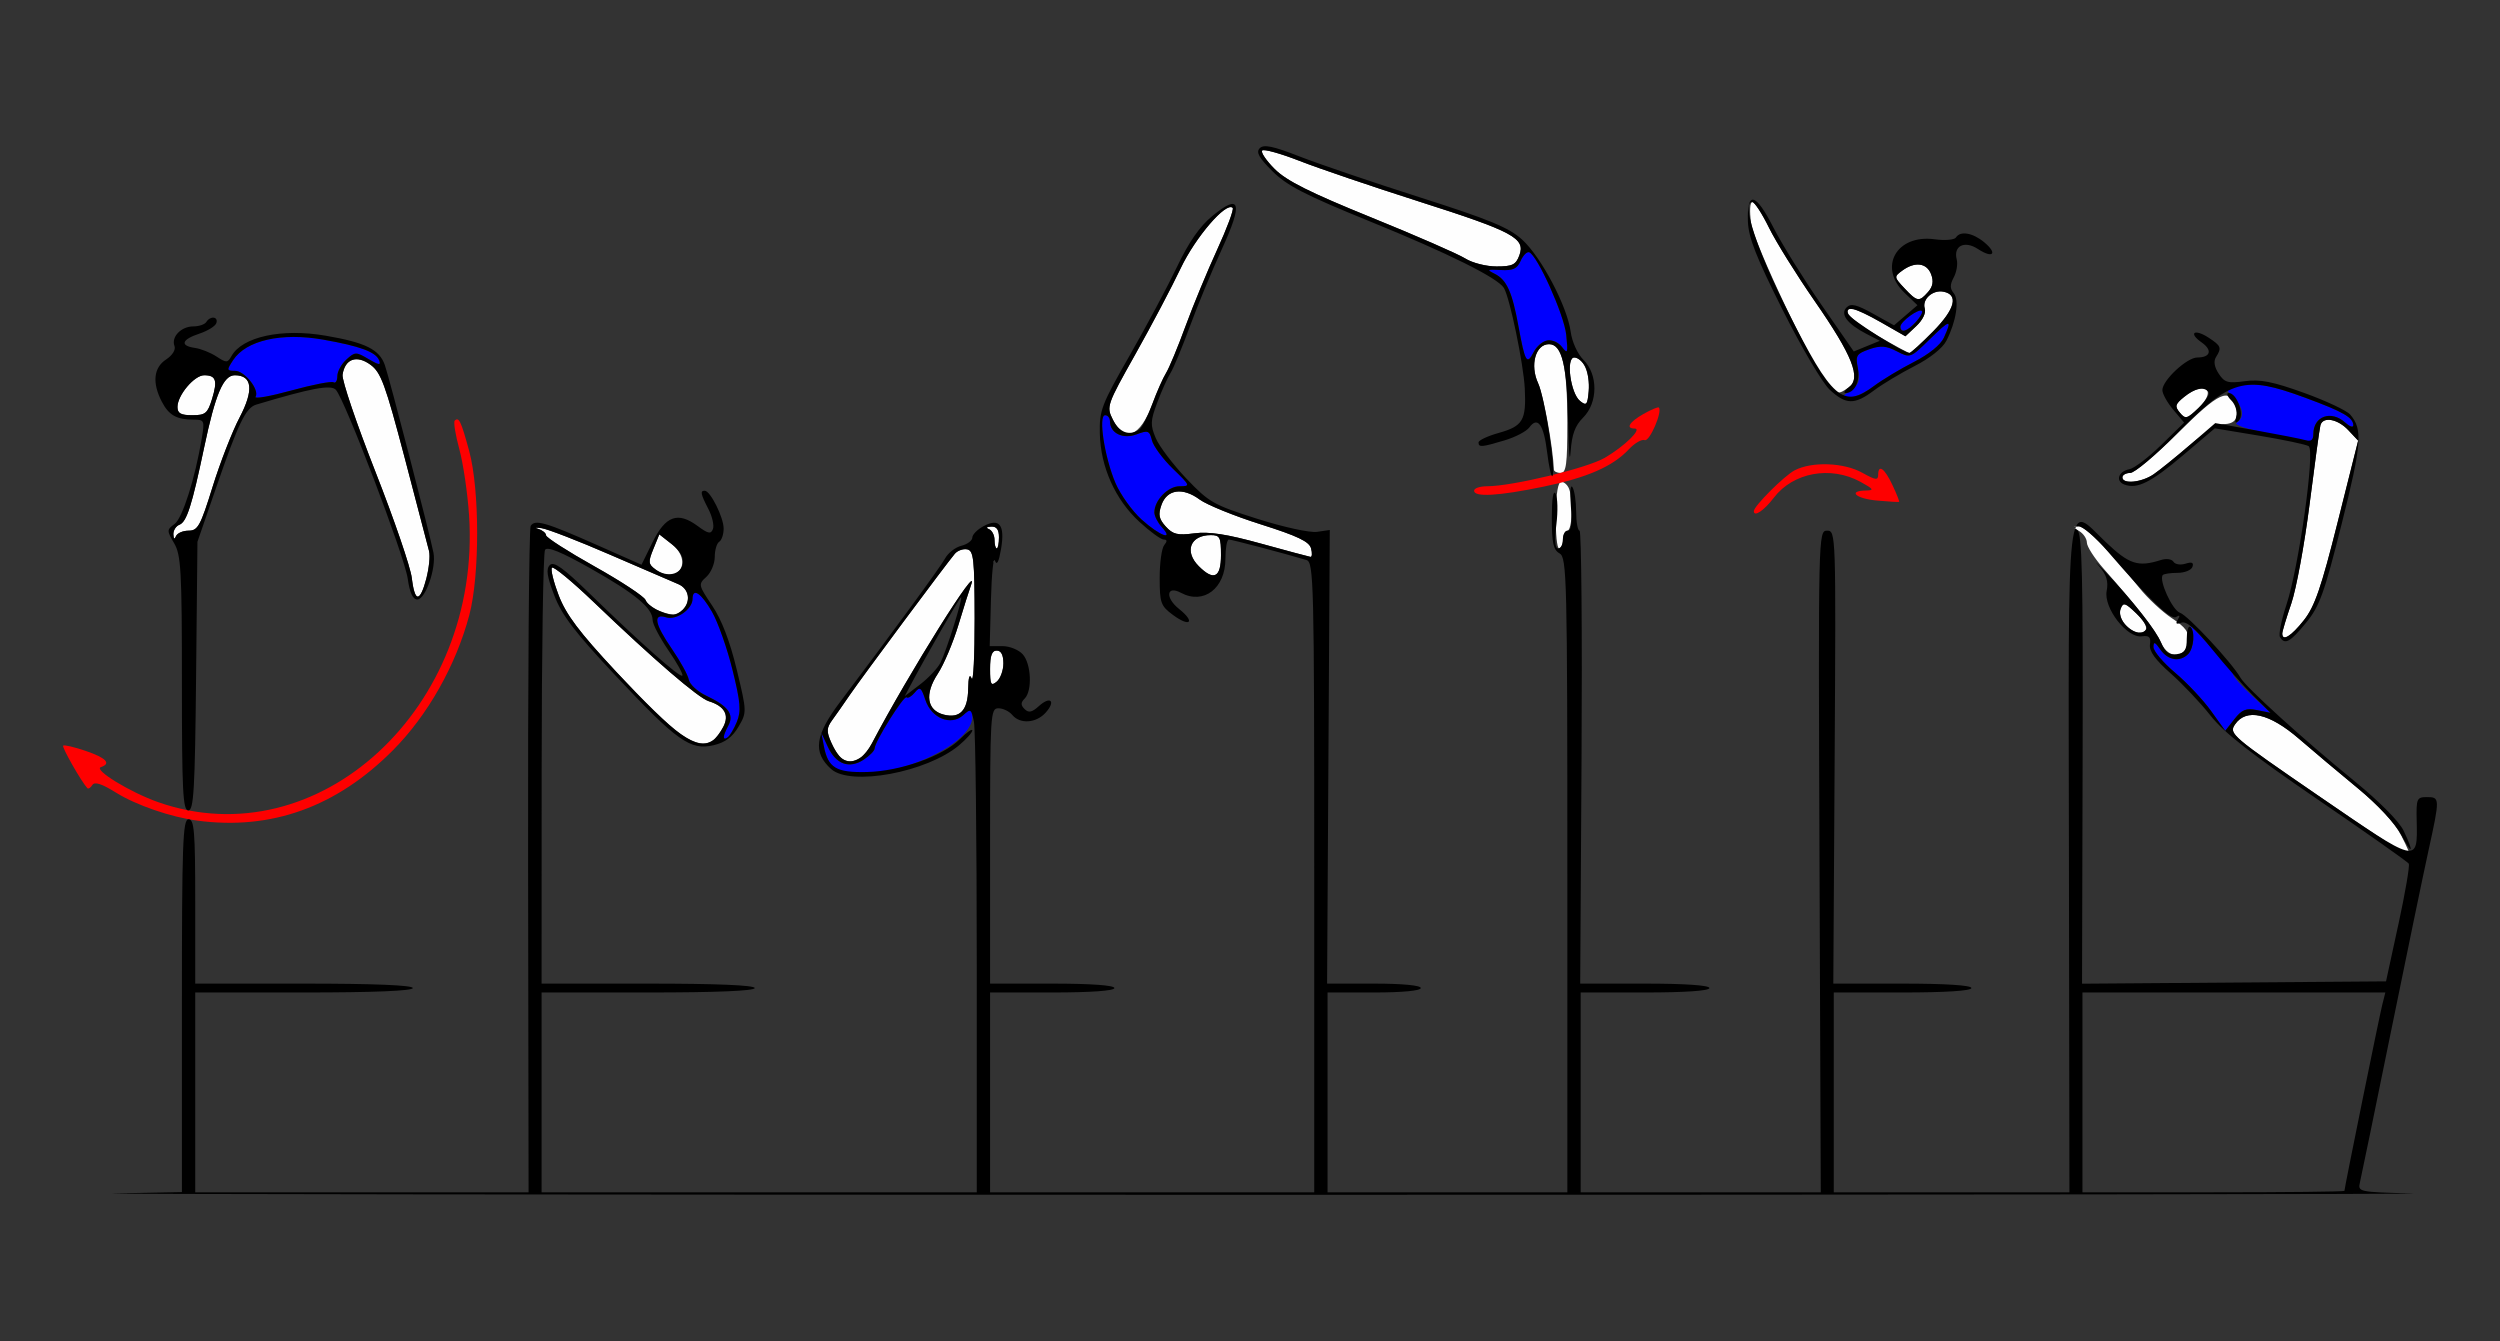 <?xml version="1.0" encoding="UTF-8" standalone="no"?>
<!-- Created with Inkscape (http://www.inkscape.org/) -->

<svg
   xmlns:dc="http://purl.org/dc/elements/1.1/"
   xmlns:cc="http://creativecommons.org/ns#"
   xmlns:rdf="http://www.w3.org/1999/02/22-rdf-syntax-ns#"
   xmlns:svg="http://www.w3.org/2000/svg"
   xmlns="http://www.w3.org/2000/svg"
   xmlns:sodipodi="http://sodipodi.sourceforge.net/DTD/sodipodi-0.dtd"
   xmlns:inkscape="http://www.inkscape.org/namespaces/inkscape"
   id="svg2"
   version="1.1"
   inkscape:version="0.91 r13725"
   width="563"
   height="302"
   sodipodi:docname="ub751102.svg">
  <rect width="100%" height="100%" fill="#333333" stroke="none"/>
  <defs
     id="defs6" />
  <sodipodi:namedview
     pagecolor="#ffffff"
     bordercolor="#666666"
     borderopacity="1"
     objecttolerance="10"
     gridtolerance="10"
     guidetolerance="10"
     inkscape:pageopacity="0"
     inkscape:pageshadow="2"
     inkscape:window-width="1344"
     inkscape:window-height="806"
     id="namedview4"
     showgrid="false"
     inkscape:zoom="0.5079929"
     inkscape:cx="19.685317"
     inkscape:cy="151"
     inkscape:window-x="0"
     inkscape:window-y="0"
     inkscape:window-maximized="0"
     inkscape:current-layer="svg2" />
  <g
     id="g2987"
     transform="translate(3.965,-17.493)">
    <path
       style="fill:#fefefe"
       d="m 518.197,196.745 c -19.668,-13.517 -20.257,-14.02 -18.846,-16.099 2.528,-3.723 7.732,-2.555 14.437,3.241 3.142,2.716 9.087,7.717 13.212,11.114 4.742,3.905 8.353,7.834 9.819,10.686 1.275,2.48 2.175,4.623 2,4.761 -0.175,0.138 -9.455,-6.028 -20.622,-13.702 z m -332.718,-8.51 c -0.561,-0.404 -1.59,-2.03 -2.287,-3.613 -1.064,-2.419 -1.02,-3.217 0.281,-5 0.851,-1.167 2.621,-3.697 3.932,-5.622 2.592,-3.804 21.841,-29.681 23.659,-31.806 0.615,-0.718 1.864,-1.162 2.776,-0.986 1.457,0.281 1.661,2.175 1.683,15.588 0.013,8.397 -0.293,14.466 -0.68,13.486 -0.456,-1.153 -0.729,-0.325 -0.774,2.346 -0.083,4.853 -1.844,6.718 -5.483,5.805 -3.834,-0.962 -4.378,-4.634 -1.366,-9.209 1.348,-2.048 3.434,-6.971 4.634,-10.941 1.2,-3.97 2.48,-8.02 2.844,-9 2.308,-6.224 -14.074,19.933 -22.308,35.618 -1.924,3.664 -4.636,4.973 -6.912,3.334 z m -36.498,-5.612 c -1.915,-1.308 -8.319,-7.565 -14.23,-13.905 -8.281,-8.882 -11.241,-12.817 -12.896,-17.143 -1.182,-3.088 -1.863,-5.9 -1.514,-6.249 0.349,-0.349 4.582,3.148 9.408,7.77 13.545,12.976 23.536,21.579 25.911,22.314 3.543,1.096 4.672,3.097 3.26,5.777 -2.386,4.528 -4.881,4.889 -9.938,1.437 z M 219,168.122 C 219,165.125 219.409,164 220.5,164 c 0.986,0 1.5,0.986 1.5,2.878 0,1.583 -0.675,3.438 -1.5,4.122 -1.292,1.072 -1.5,0.673 -1.5,-2.878 z m 263.732,-5.86 c -1.178,-2.755 -4.805,-7.427 -12.982,-16.723 -2.062,-2.345 -3.75,-4.978 -3.75,-5.852 0,-0.874 -0.787,-2.047 -1.75,-2.608 -1.518,-0.884 -1.536,-1.023 -0.137,-1.05 1.572,-0.03 6.966,5.423 13.737,13.886 1.843,2.303 5.128,5.364 7.3,6.802 3.147,2.083 3.889,3.139 3.65,5.198 -0.454,3.901 -4.451,4.129 -6.068,0.346 z M 510,160.157 c 0,-0.464 0.914,-3.499 2.031,-6.745 1.117,-3.246 2.973,-13.329 4.125,-22.407 1.152,-9.078 2.249,-17.067 2.438,-17.755 0.557,-2.024 3.885,-1.435 6.277,1.112 l 2.219,2.362 -4.599,18.312 c -3.723,14.826 -5.175,19.04 -7.629,22.138 C 511.992,160.798 510,162.02 510,160.157 Z m -35.369,-2.012 c -0.981,-1.084 -1.407,-2.565 -1.024,-3.562 0.576,-1.502 0.995,-1.381 3.489,1.008 2.801,2.684 2.997,4.409 0.501,4.409 -0.707,0 -2.042,-0.835 -2.965,-1.855 z m -330.403,-3.184 c -1.25,-0.502 -2.521,-1.561 -2.825,-2.354 -0.304,-0.793 -5.469,-4.195 -11.478,-7.559 C 123.916,141.682 119,138.528 119,138.038 c 0,-0.49 -0.787,-1.133 -1.75,-1.429 -0.963,-0.296 -0.625,-0.374 0.75,-0.175 1.375,0.199 8.35,2.905 15.5,6.011 7.15,3.107 14.012,6.068 15.25,6.58 2.444,1.012 2.963,3.862 1.05,5.774 -1.391,1.391 -2.435,1.421 -5.572,0.161 z m -55.456,-7.294 c -0.269,-2.383 -3.961,-13.167 -8.204,-23.963 -4.244,-10.797 -7.57,-20.613 -7.392,-21.815 0.533,-3.592 3.164,-4.537 6.289,-2.26 2.358,1.718 3.338,4.384 7.691,20.92 2.744,10.423 5.219,19.888 5.501,21.032 C 93.259,144.029 91.297,152 90.092,152 c -0.457,0 -1.051,-1.95 -1.32,-4.333 z m 54.886,-1.928 c -1.639,-1.198 -1.689,-1.676 -0.487,-4.623 l 1.341,-3.287 2.798,2.201 c 4.938,3.885 1.405,9.408 -3.653,5.709 z M 266,145 c -3.331,-3.331 -1.916,-7 2.7,-7 2.059,0 2.3,0.471 2.3,4.5 0,5.087 -1.609,5.891 -5,2.5 z m -46.921,-1.417 c -0.043,-1.054 0.193,-1.645 0.525,-1.312 0.332,0.332 0.368,1.195 0.079,1.917 -0.319,0.798 -0.556,0.561 -0.604,-0.604 z M 280,139.909 c -7.716,-2.131 -11.695,-2.743 -15.008,-2.308 -3.778,0.496 -4.819,0.248 -6.432,-1.535 -1.538,-1.7 -1.733,-2.673 -0.972,-4.847 1.24,-3.541 4.795,-4.053 8.601,-1.238 1.604,1.186 7.79,3.7 13.747,5.586 8.345,2.642 10.95,3.889 11.353,5.431 0.288,1.101 0.228,1.959 -0.133,1.906 -0.361,-0.053 -5.381,-1.401 -11.156,-2.995 z m -60,-0.826 c 0,-1.054 -0.562,-2.144 -1.25,-2.421 -0.747,-0.301 -0.545,-0.536 0.5,-0.583 1.221,-0.055 1.75,0.677 1.75,2.421 0,1.375 -0.225,2.5 -0.5,2.5 -0.275,0 -0.5,-0.863 -0.5,-1.917 z m 126.397,-5.582 c 0.067,-4.898 0.499,-7.499 1.246,-7.5 0.629,-4.8e-4 1.416,0.711 1.75,1.581 C 350.374,130.139 350.088,137 349,137 c -0.55,0 -1,0.9 -1,2 0,1.1 -0.384,2 -0.853,2 -0.469,0 -0.806,-3.375 -0.75,-7.499 z m -311.319,4.356 c -0.043,-0.904 0.568,-1.891 1.359,-2.195 1.639,-0.629 2.812,-4.292 5.563,-17.369 C 44.539,106.225 46.331,102 48.914,102 c 3.955,0 4.33,3.334 1.071,9.529 -1.648,3.133 -4.379,10.146 -6.068,15.583 C 41.175,135.936 40.593,137 38.506,137 c -1.286,0 -2.566,0.562 -2.843,1.25 -0.319,0.789 -0.533,0.645 -0.583,-0.393 z M 474,125 c 0,-0.55 0.779,-1 1.731,-1 0.952,0 5.817,-4.069 10.81,-9.041 9.256,-9.217 11.589,-10.273 12.985,-5.875 0.802,2.526 -0.178,3.917 -2.758,3.917 -1.162,0 -4.623,2.163 -7.691,4.806 -3.068,2.643 -6.69,5.568 -8.05,6.5 C 478.319,126.161 474,126.588 474,125 Z m -128.031,-1.75 c -0.212,-5.14 -2.284,-16.529 -3.509,-19.287 C 340.55,99.665 341.809,95 344.877,95 347.841,95 349,99.962 349,112.649 349,122.072 348.745,124 347.5,124 c -0.825,0 -1.514,-0.338 -1.531,-0.75 z m -99.325,-11.262 c -1.473,-2.953 -1.374,-3.241 5.086,-14.75 3.624,-6.456 8.204,-15.145 10.179,-19.308 3.326,-7.012 10.271,-15.083 11.727,-13.627 0.313,0.313 -1.252,4.535 -3.479,9.383 C 267.931,78.534 264.709,86.325 262.996,91 c -1.713,4.675 -3.676,9.4 -4.364,10.5 -0.688,1.1 -2.082,4.25 -3.099,7 -2.739,7.406 -6.248,8.783 -8.889,3.488 z m 240.293,-1.564 c -1.191,-1.435 -1.065,-1.903 0.956,-3.539 4.703,-3.808 7.526,-1.619 3.226,2.5 -2.574,2.466 -2.925,2.553 -4.182,1.038 z M 36,109.135 C 36,106.497 39.79,102 42.014,102 c 2.667,0 3.055,1.167 1.776,5.335 C 42.788,110.597 42.298,111 39.332,111 36.747,111 36,110.582 36,109.135 Z m 315.867,-1.333 C 349.71,106.082 348.632,98 350.56,98 c 2.045,0 3.596,3.626 3.248,7.594 -0.272,3.097 -0.5,3.356 -1.941,2.208 z M 407.757,104.25 C 404.404,100.471 391.003,72.3 390.373,67.706 390.005,65.017 390.126,63 390.656,63 c 0.51,0 2.197,2.587 3.748,5.75 1.551,3.162 6.187,10.608 10.302,16.546 8.522,12.298 10.522,17.333 7.703,19.395 -2.325,1.7 -2.791,1.656 -4.651,-0.441 z M 419.081,93.223 C 412.989,89.676 410.393,87 413.045,87 c 0.666,0 3.659,1.4 6.65,3.112 l 5.438,3.112 2.443,-2.295 c 1.454,-1.366 2.227,-2.973 1.911,-3.97 -0.653,-2.058 1.781,-4.246 4.204,-3.779 3.474,0.669 2.634,3.922 -2.307,8.939 -2.645,2.685 -5.05,4.873 -5.346,4.862 -0.296,-0.011 -3.426,-1.702 -6.957,-3.757 z m 5.843,-10.804 c -2.375,-2.528 -2.385,-2.609 -0.483,-4 2.84,-2.077 5.503,-1.736 6.48,0.831 0.604,1.587 0.402,2.766 -0.687,4 -2.022,2.291 -2.439,2.226 -5.31,-0.831 z m -98.931,-6.724 c -1.57,-0.992 -11.079,-5.144 -21.132,-9.225 -13.865,-5.629 -19.121,-8.264 -21.769,-10.912 -1.92,-1.92 -3.185,-3.798 -2.81,-4.173 0.375,-0.375 4.178,0.686 8.45,2.357 4.272,1.671 16.378,5.786 26.902,9.144 21.239,6.777 23.99,8.255 22.558,12.12 -0.784,2.117 -1.56,2.494 -5.135,2.494 -2.337,0 -5.481,-0.803 -7.065,-1.804 z"
       id="path2997"
       inkscape:connector-curvature="0" />
    <path
       style="fill:#0000fe"
       d="m 186.323,191.332 c -2.782,-0.578 -4.015,-2.094 -4.748,-5.838 l -0.586,-2.994 1.477,3.174 c 1.84,3.954 4.826,5.02 8.083,2.886 1.348,-0.883 2.451,-2.023 2.451,-2.533 0,-1.483 6.626,-12.068 7.197,-11.497 0.285,0.285 1.112,-0.198 1.838,-1.073 1.166,-1.405 1.446,-1.212 2.393,1.651 1.401,4.237 5.77,5.928 8.63,3.34 1.868,-1.69 1.942,-1.672 1.942,0.474 0,6.541 -18.465,14.531 -28.677,12.41 z M 159,183.493 c 0,-0.344 0.481,-1.524 1.069,-2.623 1.34,-2.503 -0.057,-4.378 -4.996,-6.704 -1.95,-0.918 -3.714,-2.538 -3.918,-3.6 -0.204,-1.061 -1.898,-4.149 -3.763,-6.861 -3.954,-5.748 -4.397,-8.16 -1.32,-7.184 2.263,0.718 5.928,-1.865 5.928,-4.178 0,-2.595 1.939,-1.305 4.364,2.905 1.347,2.337 3.429,8.226 4.628,13.085 1.827,7.406 1.983,9.31 0.964,11.771 C 160.827,182.832 159,184.925 159,183.493 Z m 334.938,-5.93 c -1.775,-2.472 -5.413,-6.337 -8.083,-8.589 C 483.185,166.723 481,164.133 481,163.218 c 0,-1.311 0.329,-1.193 1.557,0.56 1.713,2.445 4.383,2.883 6.243,1.023 1.344,-1.344 1.594,-4.884 0.45,-6.382 -0.412,-0.54 1.595,1.508 4.461,4.55 2.866,3.042 5.229,5.938 5.25,6.435 0.021,0.497 1.919,2.639 4.217,4.761 l 4.178,3.857 -3.03,-0.606 c -2.479,-0.496 -3.406,-0.129 -5.095,2.019 l -2.065,2.625 -3.228,-4.495 z M 253.122,134.492 c -2.136,-1.93 -4.79,-5.642 -5.897,-8.25 C 244.759,120.433 243.323,111 244.906,111 c 0.602,0 1.094,0.62 1.094,1.378 0,2.669 2.916,4.092 6.001,2.928 2.579,-0.973 2.896,-0.85 3.445,1.337 0.333,1.325 2.447,4.198 4.7,6.383 3.985,3.867 4.026,3.974 1.531,3.974 -2.621,0 -5.677,3.173 -5.677,5.894 0,0.797 0.745,2.272 1.655,3.277 2.941,3.25 -0.479,1.982 -4.533,-1.68 z M 507,115.111 c -5.079,-0.985 -7.997,-1.966 -7.25,-2.439 1.803,-1.14 1.538,-3.384 -0.658,-5.58 -1.877,-1.877 -1.873,-1.917 0.25,-2.486 4.152,-1.114 7.586,-0.582 15.8,2.447 8.584,3.165 10.857,4.468 10.857,6.225 0,0.568 -0.823,0.288 -1.829,-0.622 C 521.014,109.798 517,111.222 517,115.2 c 0,0.99 -0.338,1.746 -0.75,1.68 -0.412,-0.066 -4.575,-0.862 -9.25,-1.769 z M 53.586,106.862 C 54.538,105.32 51.125,101 48.954,101 c -1.881,0 -1.906,-0.143 -0.428,-2.399 2.929,-4.47 10.887,-6.281 20.307,-4.622 8.295,1.461 11.862,2.783 12.583,4.662 0.446,1.162 -0.038,1.105 -2.388,-0.283 -2.817,-1.664 -3.037,-1.659 -4.987,0.106 C 72.918,99.479 72,101.167 72,102.214 c 0,1.047 -0.387,1.665 -0.859,1.373 -0.472,-0.292 -4.748,0.539 -9.501,1.847 -4.753,1.308 -8.378,1.95 -8.055,1.428 z m 359.223,-1.44 c 1.84,-1.289 2.14,-2.182 1.635,-4.872 -0.567,-3.021 -0.355,-3.385 2.559,-4.401 2.542,-0.886 3.783,-0.794 6.209,0.46 3.012,1.558 3.06,1.54 7.41,-2.729 4.627,-4.541 5.116,-4.593 3.178,-0.341 -0.729,1.599 -3.38,3.746 -6.75,5.467 -3.053,1.558 -7.1,3.994 -8.994,5.413 -1.894,1.419 -4.357,2.58 -5.473,2.58 -1.943,0 -1.933,-0.067 0.225,-1.578 z m -73.108,-7.097 c -0.29,-0.469 -1.042,-3.696 -1.673,-7.171 -1.432,-7.895 -2.675,-10.663 -5.392,-12.004 -1.881,-0.928 -1.719,-1.03 1.353,-0.852 2.766,0.16 3.696,-0.265 4.489,-2.052 0.55,-1.24 1.412,-2.116 1.915,-1.949 1.832,0.611 7.896,14.099 8.358,18.591 0.427,4.152 0.331,4.426 -0.955,2.753 -1.824,-2.374 -4.913,-1.792 -6.408,1.206 -0.639,1.281 -1.399,1.946 -1.688,1.477 z M 424,91.057 c 0,-1.145 4.188,-4.202 4.85,-3.54 C 429.448,88.114 425.976,92 424.845,92 424.38,92 424,91.576 424,91.057 Z"
       id="path2993"
       inkscape:connector-curvature="0" />
    <path
       style="fill:#fe0000"
       d="m 40.5,202.302 c -5.988,-0.794 -13.78,-3.473 -18.317,-6.297 -3.249,-2.022 -4.853,-2.539 -5.356,-1.725 -0.395,0.639 -0.907,0.95 -1.138,0.691 -1.436,-1.611 -5.763,-9.23 -5.431,-9.563 0.221,-0.221 2.504,0.313 5.072,1.188 4.629,1.577 5.824,2.852 3.423,3.652 -1.733,0.578 6.613,5.68 12.911,7.894 36.078,12.68 72.878,-21.284 70.004,-64.607 -0.33,-4.969 -1.317,-11.671 -2.193,-14.893 -0.877,-3.222 -1.342,-6.109 -1.035,-6.417 0.931,-0.931 1.425,0.105 3.254,6.828 2.383,8.757 2.4,28.008 0.032,36.946 -2.992,11.294 -9.36,22.569 -17.202,30.455 C 71.831,199.222 57.141,204.51 40.5,202.302 Z M 391,132.596 c 0,-1.123 6.85,-7.965 9.2,-9.19 3.898,-2.031 11.112,-1.759 15.269,0.576 2.895,1.626 3.53,1.716 3.53,0.5 0,-2.56 1.433,-1.561 3.22,2.246 0.946,2.015 1.621,3.721 1.5,3.791 -0.121,0.07 -2.358,-0.064 -4.97,-0.297 -4.769,-0.426 -6.712,-2.187 -2.5,-2.265 1.921,-0.036 1.738,-0.322 -1.25,-1.958 -6.699,-3.668 -15.148,-2.117 -19.491,3.577 C 393.29,132.486 391,134.02 391,132.596 Z M 328,128 c 0,-0.55 1.3,-1 2.89,-1 5.686,0 22.565,-4.077 26.552,-6.413 4.487,-2.63 8.521,-6.587 6.713,-6.587 -2.087,0 -1.198,-1.469 1.987,-3.281 1.721,-0.98 3.279,-1.632 3.461,-1.449 0.881,0.881 -2.094,7.756 -3.176,7.341 -0.668,-0.256 -2.274,0.67 -3.571,2.059 -3.614,3.872 -9.357,6.383 -19.296,8.434 C 333.459,129.189 328,129.503 328,128 Z"
       id="path2991"
       inkscape:connector-curvature="0" />
    <path
       style="fill:#000000"
       d="M 21.75,286.252 37,285.948 37,243.974 C 37,207.33 37.19,202 38.5,202 c 1.279,0 1.5,2.722 1.5,18.5 l 0,18.5 24.5,0 c 15.667,0 24.5,0.361 24.5,1 0,0.639 -8.833,1 -24.5,1 l -24.5,0 0,22.5 0,22.5 37.535,0 37.535,0 -0.109,-74.477 c -0.06,-40.962 0.202,-74.979 0.582,-75.594 0.947,-1.533 3.356,-0.839 14.956,4.307 l 10,4.436 2.5,-5.086 c 2.922,-5.945 5.686,-6.933 10.152,-3.632 2.367,1.75 2.978,1.871 3.436,0.678 0.306,-0.798 -0.151,-2.819 -1.016,-4.492 -1.763,-3.409 -1.909,-4.143 -0.822,-4.134 1.258,0.011 4.25,6.006 4.25,8.516 0,1.298 -0.45,2.638 -1,2.978 -0.55,0.34 -1,1.872 -1,3.404 0,1.532 -0.852,3.557 -1.893,4.499 -1.847,1.671 -1.814,1.83 1.313,6.478 2.126,3.159 3.987,8.004 5.522,14.379 2.3,9.548 2.303,9.637 0.397,12.899 -1.362,2.333 -2.988,3.538 -5.608,4.158 -5.212,1.233 -8.222,-0.906 -22.105,-15.703 -9.149,-9.752 -12.056,-13.559 -13.768,-18.032 -1.656,-4.327 -1.893,-5.947 -1.001,-6.839 0.892,-0.892 3.002,0.614 8.906,6.358 11.416,11.107 20.402,19.068 20.928,18.541 0.255,-0.255 -1.146,-2.804 -3.114,-5.665 C 144.61,161.116 143,158.029 143,157.117 c 0,-2.691 -3.901,-5.93 -13.988,-11.616 -6.625,-3.734 -9.714,-4.994 -10.235,-4.174 -0.411,0.645 -0.753,22.886 -0.762,49.423 L 118,239 l 24,0 c 15.333,0 24,0.361 24,1 0,0.639 -8.667,1 -24,1 l -24,0 0,22.5 0,22.5 49,0 49,0 0,-51.375 c 0,-28.256 -0.284,-52.797 -0.632,-54.535 -0.596,-2.978 -0.737,-3.066 -2.442,-1.522 -2.73,2.47 -7.129,0.68 -8.498,-3.459 -0.947,-2.863 -1.227,-3.056 -2.393,-1.651 -0.726,0.875 -1.553,1.358 -1.838,1.073 C 199.626,173.959 193,184.544 193,186.027 c 0,0.51 -1.103,1.65 -2.451,2.533 -3.257,2.134 -6.242,1.068 -8.083,-2.886 l -1.477,-3.174 0.571,3 c 0.935,4.912 2.773,6.018 9.726,5.851 7.517,-0.18 17.096,-3.58 20.952,-7.435 1.519,-1.519 2.762,-2.387 2.762,-1.928 0,0.459 -1.343,1.964 -2.984,3.345 -7.245,6.096 -24.461,9.288 -28.82,5.343 -4.165,-3.769 -3.645,-7.59 2.061,-15.147 11.636,-15.41 22.63,-30.438 23.606,-32.267 0.657,-1.231 2.307,-2.517 3.666,-2.858 1.359,-0.341 2.471,-1.17 2.471,-1.843 0,-0.672 1.134,-1.83 2.52,-2.571 3.61,-1.932 4.875,-0.275 3.945,5.165 -0.501,2.927 -0.947,3.775 -1.366,2.599 -0.343,-0.961 -0.749,2.977 -0.903,8.75 L 218.916,163 l 2.887,0 c 1.588,0 3.632,0.823 4.542,1.829 1.923,2.125 2.202,8.225 0.455,9.971 -0.92,0.92 -0.925,1.475 -0.024,2.376 0.902,0.902 1.65,0.748 3.206,-0.661 2.628,-2.378 3.897,-1.146 1.523,1.478 -2.146,2.371 -5.756,2.614 -7.506,0.506 -0.685,-0.825 -2.09,-1.5 -3.122,-1.5 C 219.081,177 219,178.341 219,208 l 0,31 14,0 c 8.667,0 14,0.381 14,1 0,0.619 -5.333,1 -14,1 l -14,0 0,22.5 0,22.5 36.5,0 36.5,0 0,-70.933 c 0,-66.688 -0.105,-70.964 -1.75,-71.457 C 285.336,142.137 273.442,139 272.77,139 272.347,139 272,140.947 272,143.326 c 0,6.655 -4.893,10.407 -10.005,7.672 -3.276,-1.753 -3.625,1.088 -0.445,3.624 3.752,2.992 2.507,4.22 -1.371,1.353 -2.74,-2.026 -2.979,-2.693 -2.984,-8.338 -0.003,-3.375 0.457,-6.698 1.022,-7.386 0.716,-0.871 0.681,-1.25 -0.117,-1.25 -0.63,0 -3.109,-1.81 -5.509,-4.023 -5.422,-4.998 -8.711,-12.352 -8.878,-19.851 -0.116,-5.225 0.365,-6.483 6.742,-17.626 3.777,-6.6 8.584,-15.6 10.681,-20 2.629,-5.515 5.088,-9.048 7.917,-11.372 6.344,-5.213 6.961,-3.017 2.115,7.535 C 268.936,78.523 265.709,86.325 263.996,91 c -1.713,4.675 -3.676,9.4 -4.364,10.5 -0.688,1.1 -2.033,4.099 -2.991,6.663 -1.541,4.129 -1.579,5.046 -0.328,8 0.777,1.835 3.87,5.921 6.873,9.08 5.122,5.388 6.116,5.952 16.018,9.094 5.891,1.869 11.826,3.164 13.427,2.929 L 295.5,136.845 295.199,187.923 294.898,239 l 10.551,0 c 6.367,0 10.551,0.397 10.551,1 0,0.603 -4.167,1 -10.5,1 l -10.5,0 0,22.5 0,22.5 27,0 27,0 0,-71.45 c 0,-67.007 -0.109,-71.511 -1.75,-72.431 -1.406,-0.788 -1.75,-2.354 -1.75,-7.973 0,-4.38 0.319,-6.424 0.853,-5.473 0.469,0.835 0.549,3.951 0.178,6.923 -0.45,3.598 -0.317,5.404 0.397,5.404 0.59,0 1.072,-0.9 1.072,-2 0,-1.1 0.506,-2 1.124,-2 0.752,0 0.972,-1.835 0.664,-5.543 -0.256,-3.082 -0.095,-4.969 0.361,-4.25 0.451,0.711 0.827,3.206 0.836,5.543 0.008,2.337 0.353,4.25 0.765,4.25 0.412,-2.5e-4 0.615,22.95 0.449,51 L 351.898,239 l 14.551,0 c 9.034,0 14.551,0.379 14.551,1 0,0.621 -5.5,1 -14.5,1 l -14.5,0 0,22.5 0,22.5 27.036,0 27.036,0 -0.286,-74.5 c -0.284,-73.929 -0.271,-74.5 1.714,-74.5 1.978,-1.8e-4 1.997,0.566 1.699,51 L 408.898,239 l 15.551,0 c 9.701,0 15.551,0.376 15.551,1 0,0.624 -5.833,1 -15.5,1 l -15.5,0 0,22.5 0,22.5 26.535,0 26.535,0 -0.11,-74.75 c -0.126,-85.574 -0.737,-80.278 8.271,-71.702 5.308,5.053 7.29,5.701 12.434,4.061 1.227,-0.391 2.456,-0.222 2.834,0.391 0.368,0.595 1.584,0.791 2.702,0.436 1.453,-0.461 1.903,-0.259 1.574,0.709 -0.253,0.745 -1.769,1.355 -3.368,1.355 -1.599,0 -3.093,0.225 -3.318,0.5 -0.937,1.142 2.177,7.95 3.885,8.492 1.755,0.557 11.653,11.185 13.609,14.614 1.253,2.196 13.994,13.759 25.537,23.175 5.711,4.659 10.208,9.186 11.209,11.284 2.425,5.086 1.963,5.658 -0.625,0.774 -1.264,-2.386 -5.404,-6.796 -9.705,-10.338 -4.125,-3.398 -10.07,-8.399 -13.212,-11.115 -6.704,-5.795 -11.909,-6.963 -14.437,-3.241 -1.412,2.079 -0.823,2.581 18.846,16.083 22.487,15.437 22.298,15.389 22.075,5.521 -0.111,-4.922 0.033,-5.25 2.305,-5.25 2.939,0 2.945,0.21 0.352,12.047 -1.139,5.199 -4.957,23.628 -8.485,40.953 -3.528,17.325 -6.651,32.499 -6.94,33.719 -0.519,2.188 -0.353,2.224 11.735,2.534 6.744,0.173 -110.364,0.312 -260.239,0.309 -149.875,-0.003 -265.637,-0.143 -257.25,-0.31 z M 524,285.679 c 0,-0.639 7.85,-39.252 8.524,-41.929 l 0.693,-2.75 -34.108,0 -34.108,0 0,22.5 0,22.5 29.5,0 c 16.225,0 29.5,-0.144 29.5,-0.321 z m 12.165,-60.06 c 1.536,-7.084 2.582,-13.22 2.325,-13.635 -0.257,-0.415 -9.493,-6.921 -20.526,-14.459 -14.782,-10.099 -21.124,-15.062 -24.108,-18.865 -2.227,-2.838 -6.275,-7.125 -8.996,-9.526 -3.489,-3.079 -4.861,-4.994 -4.654,-6.5 0.23,-1.676 -0.167,-2.071 -1.847,-1.84 -3.324,0.457 -8.635,-6.417 -7.901,-10.227 0.417,-2.164 -0.028,-3.618 -1.697,-5.548 -1.244,-1.438 -0.687,-0.954 1.238,1.076 6.253,6.594 11.473,13.222 12.732,16.167 0.925,2.163 1.798,2.801 3.5,2.56 1.812,-0.257 2.267,-0.957 2.264,-3.479 -0.002,-1.736 0.335,-2.947 0.75,-2.691 1.18,0.729 0.884,4.818 -0.446,6.148 -1.86,1.86 -4.531,1.423 -6.243,-1.023 -1.227,-1.752 -1.557,-1.871 -1.557,-0.56 0,0.915 2.185,3.505 4.855,5.757 2.67,2.252 6.308,6.117 8.083,8.589 l 3.228,4.495 2.065,-2.625 c 1.689,-2.147 2.616,-2.514 5.095,-2.019 l 3.03,0.606 -3.928,-3.882 c -2.16,-2.135 -6.319,-6.84 -9.242,-10.455 -3.776,-4.671 -5.777,-6.395 -6.914,-5.959 -1.149,0.441 -1.37,0.241 -0.782,-0.71 0.557,-0.902 0.433,-1.086 -0.388,-0.579 -1.226,0.758 -5.859,-3.687 -15.446,-14.815 -2.664,-3.092 -5.589,-5.615 -6.5,-5.607 -1.293,0.012 -1.363,0.202 -0.319,0.863 1.091,0.692 1.314,10.188 1.208,51.498 l -0.129,50.65 34.228,-0.263 34.228,-0.263 2.792,-12.881 z M 189.816,188.135 c 0.724,-0.459 1.883,-1.914 2.576,-3.235 8.234,-15.685 24.616,-41.842 22.308,-35.618 -0.364,0.98 -1.643,5.03 -2.844,9 -1.2,3.97 -3.286,8.893 -4.634,10.941 -3.012,4.575 -2.468,8.247 1.366,9.209 3.639,0.913 5.401,-0.951 5.483,-5.805 0.045,-2.671 0.319,-3.499 0.774,-2.346 0.387,0.98 0.693,-5.089 0.68,-13.486 -0.021,-13.412 -0.226,-15.306 -1.683,-15.588 -0.912,-0.176 -2.161,0.267 -2.776,0.986 -1.818,2.124 -21.067,28.001 -23.659,31.806 -1.312,1.925 -3.081,4.455 -3.932,5.622 -1.301,1.783 -1.345,2.581 -0.281,5 1.869,4.246 3.828,5.286 6.623,3.513 z m -33.215,-3.9 c 0.605,-0.404 1.649,-1.776 2.319,-3.049 1.412,-2.68 0.283,-4.681 -3.26,-5.777 -2.375,-0.735 -12.365,-9.338 -25.911,-22.314 -4.825,-4.622 -9.059,-8.119 -9.408,-7.77 -0.349,0.349 0.333,3.161 1.514,6.249 1.655,4.326 4.616,8.261 12.896,17.143 13.624,14.613 18.266,17.909 21.848,15.517 z m 5.356,-4.128 c 1.019,-2.461 0.864,-4.366 -0.964,-11.771 -1.199,-4.859 -3.282,-10.748 -4.628,-13.085 -2.425,-4.21 -4.364,-5.5 -4.364,-2.905 0,2.313 -3.665,4.896 -5.928,4.178 -3.077,-0.977 -2.634,1.436 1.32,7.184 1.865,2.712 3.559,5.799 3.763,6.861 0.204,1.061 1.968,2.681 3.918,3.6 4.939,2.326 6.336,4.2 4.996,6.704 -1.295,2.42 -1.37,3.433 -0.2,2.71 0.478,-0.296 1.417,-1.859 2.086,-3.474 z m 45.855,-13.339 C 209.127,164.212 212.97,152 212.459,152 c -0.294,0 -8.1,13.597 -11.414,19.881 l -1.256,2.381 3.427,-2.614 c 1.885,-1.438 3.953,-3.634 4.595,-4.881 z M 222,166.878 C 222,164.986 221.486,164 220.5,164 c -1.091,0 -1.5,1.125 -1.5,4.122 0,3.551 0.208,3.95 1.5,2.878 0.825,-0.685 1.5,-2.54 1.5,-4.122 z m 257.405,-7.725 c 0.288,-0.466 -0.752,-2.069 -2.31,-3.562 -2.494,-2.389 -2.912,-2.51 -3.489,-1.008 -1.135,2.957 4.198,7.16 5.799,4.57 z M 149.8,154.8 c 1.913,-1.913 1.394,-4.762 -1.05,-5.774 -1.238,-0.512 -8.1,-3.473 -15.25,-6.58 -7.15,-3.107 -14.125,-5.812 -15.5,-6.011 -1.375,-0.199 -1.712,-0.121 -0.75,0.175 0.963,0.296 1.75,0.938 1.75,1.429 0,0.49 4.916,3.644 10.925,7.009 6.009,3.365 11.174,6.767 11.478,7.559 0.526,1.371 3.892,3.194 6.148,3.33 0.578,0.035 1.59,-0.477 2.25,-1.137 z m 0.004,-10.435 c 0.197,-1.383 -0.681,-2.909 -2.494,-4.336 l -2.798,-2.201 -1.341,3.287 c -1.203,2.947 -1.152,3.425 0.487,4.623 2.589,1.893 5.783,1.18 6.147,-1.374 z M 271,142.5 c 0,-4.029 -0.241,-4.5 -2.3,-4.5 -4.616,0 -6.031,3.669 -2.7,7 3.391,3.391 5,2.587 5,-2.5 z m 20.289,-1.502 c -0.403,-1.542 -3.009,-2.788 -11.353,-5.431 -5.957,-1.886 -12.143,-4.4 -13.747,-5.586 -3.807,-2.814 -7.361,-2.303 -8.601,1.238 -0.761,2.173 -0.566,3.147 0.972,4.847 1.613,1.783 2.654,2.031 6.432,1.535 3.312,-0.435 7.292,0.177 15.008,2.308 5.775,1.595 10.795,2.943 11.156,2.995 0.361,0.053 0.421,-0.805 0.133,-1.906 z M 221,138.5 c 0,-1.744 -0.529,-2.476 -1.75,-2.421 -1.045,0.047 -1.247,0.282 -0.5,0.583 0.688,0.277 1.25,1.367 1.25,2.421 0,1.054 0.225,1.917 0.5,1.917 0.275,0 0.5,-1.125 0.5,-2.5 z m 36.655,-2.329 C 256.745,135.165 256,133.691 256,132.894 256,130.173 259.056,127 261.677,127 c 2.495,0 2.454,-0.107 -1.531,-3.974 -2.252,-2.186 -4.367,-5.058 -4.7,-6.383 -0.549,-2.187 -0.867,-2.31 -3.445,-1.337 C 248.916,116.47 246,115.047 246,112.378 246,111.62 245.508,111 244.906,111 c -1.583,0 -0.148,9.433 2.319,15.242 1.108,2.608 3.761,6.32 5.897,8.25 4.053,3.662 7.473,4.929 4.533,1.68 z m -5.063,-21.937 c 0.6,-0.404 1.924,-2.985 2.941,-5.735 1.017,-2.75 2.412,-5.9 3.099,-7 0.688,-1.1 2.651,-5.825 4.364,-10.5 1.713,-4.675 4.935,-12.466 7.161,-17.314 2.226,-4.848 3.791,-9.07 3.479,-9.383 -1.456,-1.456 -8.401,6.615 -11.727,13.627 -1.975,4.164 -6.555,12.852 -10.179,19.308 -6.46,11.509 -6.559,11.797 -5.086,14.75 1.455,2.916 3.695,3.762 5.948,2.247 z M 37,171.404 c 0,-25.433 -0.194,-28.925 -1.75,-31.574 -1.677,-2.854 -1.673,-3.035 0.096,-4.335 1.776,-1.305 4.614,-10.229 6.12,-19.245 0.678,-4.058 0.597,-4.25 -1.796,-4.25 -3.861,0 -5.613,-0.99 -7.207,-4.072 -2.191,-4.237 -1.841,-7.635 0.977,-9.481 1.428,-0.936 2.211,-2.195 1.888,-3.036 C 34.546,93.376 36.827,91 39.563,91 40.839,91 42.16,90.55 42.5,90 c 0.89,-1.439 2.743,-1.234 2.258,0.25 -0.225,0.688 -1.95,1.759 -3.833,2.381 -4.004,1.322 -4.44,2.725 -0.998,3.211 1.335,0.188 3.52,1.059 4.857,1.935 2.237,1.466 2.505,1.458 3.373,-0.093 2.445,-4.368 11.345,-6.296 21.218,-4.594 8.99,1.549 12.089,3.087 13.325,6.612 C 83.766,102.744 92.882,137.93 93.657,142 c 0.651,3.418 -1.81,10.5 -3.649,10.5 -1.005,0 -1.7,-1.515 -2.156,-4.702 -0.728,-5.092 -14.214,-40.503 -16.203,-42.545 -1.143,-1.173 -5.556,-0.345 -17.91,3.36 -2.357,0.707 -3.982,4.067 -9.003,18.614 L 40.5,139.5 40.196,169.75 C 39.939,195.329 39.669,200 38.446,200 37.218,200 37,195.681 37,171.404 Z m 55.046,-23.574 c 0.617,-2.293 0.892,-5.106 0.611,-6.25 -0.281,-1.144 -2.757,-10.609 -5.501,-21.032 -4.353,-16.535 -5.333,-19.202 -7.691,-20.92 -3.125,-2.277 -5.756,-1.331 -6.289,2.26 -0.178,1.201 3.148,11.018 7.392,21.815 4.244,10.797 7.936,21.58 8.204,23.963 0.616,5.466 1.83,5.527 3.274,0.164 z M 38.506,137 c 2.087,0 2.67,-1.064 5.411,-9.887 1.689,-5.438 4.42,-12.45 6.068,-15.583 C 53.243,105.334 52.869,102 48.914,102 c -2.582,0 -4.375,4.225 -6.913,16.294 -2.751,13.077 -3.924,16.74 -5.563,17.369 -0.791,0.303 -1.402,1.291 -1.359,2.195 0.05,1.038 0.265,1.182 0.583,0.393 0.277,-0.688 1.557,-1.25 2.843,-1.25 z m 5.284,-29.665 C 45.069,103.167 44.68,102 42.014,102 39.79,102 36,106.497 36,109.135 36,110.582 36.747,111 39.332,111 c 2.966,0 3.456,-0.403 4.457,-3.665 z m 27.352,-3.748 C 71.613,103.879 72,103.261 72,102.214 c 0,-1.047 0.918,-2.735 2.041,-3.751 1.95,-1.765 2.171,-1.77 4.987,-0.106 2.35,1.388 2.834,1.445 2.388,0.283 C 80.695,96.762 77.127,95.44 68.833,93.979 59.412,92.32 51.455,94.131 48.526,98.601 47.047,100.857 47.073,101 48.954,101 c 2.171,0 5.584,4.32 4.632,5.862 -0.323,0.522 3.302,-0.12 8.055,-1.428 4.753,-1.308 9.028,-2.139 9.501,-1.847 z m 438.344,57.389 c -0.348,-0.563 0.299,-3.826 1.438,-7.25 2.811,-8.451 6.515,-34.837 5.021,-35.761 -0.611,-0.378 -5.617,-1.435 -11.124,-2.35 l -10.013,-1.663 -7.154,6.067 c -7.24,6.14 -10.357,7.692 -13.235,6.587 -2.055,-0.789 -1.305,-3.009 1.164,-3.448 1.054,-0.187 4.257,-2.624 7.116,-5.416 l 5.199,-5.075 -2.449,-2.911 C 484.102,108.156 483,106.171 483,105.346 483,103.152 488.515,98 490.864,98 c 2.999,0 3.467,-1.655 0.963,-3.409 -3.073,-2.152 -1.591,-3.138 1.586,-1.056 2.831,1.855 2.991,2.278 1.659,4.383 -0.58,0.917 -0.365,2.231 0.609,3.718 1.315,2.007 2.065,2.223 5.886,1.7 3.451,-0.473 6.278,0.084 13.341,2.631 4.929,1.777 9.602,3.974 10.386,4.882 2.87,3.327 2.619,6.581 -1.902,24.583 -3.944,15.706 -4.978,18.577 -8.026,22.298 -3.589,4.38 -4.775,5.035 -5.88,3.247 z m 5.377,-3.802 c 2.453,-3.098 3.905,-7.311 7.629,-22.138 l 4.599,-18.312 -2.219,-2.362 c -2.393,-2.547 -5.72,-3.136 -6.277,-1.112 -0.189,0.688 -1.286,8.677 -2.438,17.755 -1.152,9.078 -3.008,19.161 -4.125,22.407 -1.117,3.246 -2.031,6.281 -2.031,6.745 0,1.863 1.992,0.642 4.862,-2.982 z m -33.835,-32.868 c 1.36,-0.932 5.04,-3.907 8.179,-6.612 l 5.706,-4.918 9.294,1.667 c 5.112,0.917 10.081,1.898 11.044,2.179 1.225,0.358 1.75,-0.048 1.75,-1.355 0,-4.04 3.988,-5.493 7.171,-2.612 1.006,0.91 1.829,1.19 1.829,0.622 0,-1.756 -2.273,-3.06 -10.857,-6.225 -13.79,-5.085 -16.723,-4.245 -29.121,8.341 -4.663,4.733 -9.275,8.606 -10.25,8.606 -0.975,0 -1.772,0.45 -1.772,1 0,1.588 4.319,1.161 7.027,-0.694 z m 18.606,-13.013 c 0.296,-1.131 -0.193,-2.709 -1.127,-3.644 -0.907,-0.907 -1.157,-1.649 -0.556,-1.649 1.801,0 3.594,4.856 2.279,6.171 -0.823,0.823 -0.979,0.591 -0.595,-0.878 z m -6.228,-5.446 c -0.854,-1.382 -3.029,-0.973 -5.512,1.038 -2.021,1.636 -2.147,2.104 -0.956,3.539 1.257,1.515 1.608,1.427 4.182,-1.038 1.545,-1.481 2.574,-3.073 2.286,-3.539 z m -148.958,13.487 c -0.77,-6.263 -2.126,-8.156 -4.003,-5.589 -0.644,0.881 -3.145,2.191 -5.558,2.913 -5.22,1.561 -5.887,1.614 -5.887,0.472 0,-0.479 2.043,-1.442 4.54,-2.141 5.461,-1.529 6.228,-2.833 5.876,-9.989 -0.272,-5.524 -3.391,-20.532 -4.71,-22.667 -1.406,-2.275 -12.567,-7.816 -30.168,-14.978 -14.61,-5.945 -18.709,-8.056 -21.968,-11.315 -3.069,-3.069 -3.731,-4.281 -2.83,-5.181 0.901,-0.901 2.997,-0.463 8.968,1.873 4.286,1.677 16.478,5.82 27.094,9.207 15.722,5.017 19.989,6.78 23.006,9.505 4.294,3.879 10.183,15.063 10.952,20.799 0.304,2.267 1.536,4.96 2.885,6.31 3.307,3.307 3.262,9.63 -0.092,12.984 -1.829,1.829 -2.54,3.776 -2.815,7.705 -0.202,2.891 -0.451,0.037 -0.553,-6.344 C 348.977,99.857 347.808,95 344.877,95 c -3.023,0 -4.371,4.741 -2.478,8.711 1.518,3.183 4.118,20.105 3.227,20.996 -0.254,0.254 -0.784,-2.164 -1.179,-5.373 z m 8.575,-19.292 C 352.421,98.919 351.313,98 350.56,98 c -1.928,0 -0.85,8.082 1.307,9.802 1.441,1.149 1.669,0.889 1.941,-2.208 0.169,-1.93 -0.184,-4.429 -0.785,-5.552 z m -8.564,-5.892 c 1.05,-0.202 2.552,0.469 3.337,1.491 1.286,1.673 1.381,1.399 0.955,-2.753 -0.462,-4.491 -6.526,-17.98 -8.358,-18.591 -0.504,-0.168 -1.365,0.709 -1.915,1.949 -0.792,1.787 -1.723,2.212 -4.489,2.052 -3.072,-0.178 -3.234,-0.076 -1.353,0.852 2.717,1.341 3.96,4.109 5.392,12.004 1.419,7.828 1.895,8.634 3.361,5.694 0.639,-1.281 2.02,-2.495 3.07,-2.697 z m -6.267,-19.144 c 1.432,-3.865 -1.319,-5.343 -22.558,-12.12 -10.524,-3.358 -22.63,-7.473 -26.902,-9.144 -4.272,-1.671 -8.075,-2.732 -8.45,-2.357 -0.375,0.375 0.889,2.253 2.81,4.173 2.648,2.648 7.905,5.283 21.769,10.912 10.053,4.082 19.562,8.233 21.132,9.225 1.584,1.001 4.728,1.804 7.065,1.804 3.575,0 4.35,-0.377 5.135,-2.494 z M 408.073,105.25 c -1.627,-1.512 -6.398,-9.605 -10.602,-17.983 -5.932,-11.822 -7.68,-16.277 -7.807,-19.894 -0.244,-6.967 1.731,-6.515 5.717,1.309 1.911,3.75 6.771,11.575 10.8,17.39 l 7.327,10.572 2.934,-1.199 2.934,-1.199 -3.011,-1.557 c -4.346,-2.247 -5.997,-4.459 -4.465,-5.981 0.951,-0.944 2.247,-0.634 5.945,1.423 l 4.729,2.631 2.636,-2.267 2.636,-2.267 -2.923,-2.801 c -6,-5.748 -1.796,-13.216 6.783,-12.049 2.321,0.316 4.477,0.135 4.809,-0.403 0.961,-1.554 3.785,-1.074 6.376,1.083 3.082,2.566 1.973,3.739 -1.427,1.51 -3.021,-1.979 -5.576,-0.712 -4.771,2.366 0.268,1.024 -0.035,2.836 -0.673,4.027 -0.878,1.641 -0.879,2.504 -0.001,3.561 1.302,1.569 0.556,6.381 -1.664,10.725 -0.842,1.648 -3.696,3.918 -7.13,5.67 -3.149,1.607 -7.275,4.083 -9.17,5.502 -4.378,3.28 -6.307,3.247 -9.983,-0.17 z m 9.983,-0.83 c 1.894,-1.419 5.942,-3.855 8.994,-5.413 3.37,-1.72 6.021,-3.868 6.75,-5.467 1.937,-4.252 1.448,-4.2 -3.178,0.341 -4.35,4.269 -4.398,4.287 -7.41,2.729 -2.43,-1.257 -3.665,-1.347 -6.22,-0.456 -2.863,0.998 -3.127,1.419 -2.586,4.122 0.602,3.012 -0.686,5.725 -2.719,5.725 -0.588,0 -0.263,-0.589 0.722,-1.309 2.819,-2.061 0.819,-7.097 -7.703,-19.395 C 400.59,79.358 395.954,71.912 394.403,68.75 392.852,65.587 391.166,63 390.656,63 c -2.497,0 0.887,10.457 7.913,24.456 10.024,19.972 12.543,22.165 19.487,16.964 z m 13.328,-12.302 c 4.941,-5.017 5.781,-8.27 2.307,-8.939 -2.423,-0.467 -4.857,1.722 -4.204,3.779 0.317,0.998 -0.456,2.604 -1.911,3.97 l -2.443,2.295 -5.438,-3.112 c -5.78,-3.307 -8.123,-3.895 -7.447,-1.869 0.362,1.085 12.357,8.685 13.79,8.738 0.296,0.011 2.701,-2.177 5.346,-4.862 z m -3.878,-2.124 c 0.999,-1.103 1.604,-2.218 1.345,-2.477 C 428.188,86.855 424,89.912 424,91.057 c 0,1.551 1.571,1.074 3.506,-1.063 z M 430.234,83.25 c 1.089,-1.234 1.292,-2.413 0.687,-4 -0.977,-2.566 -3.64,-2.907 -6.48,-0.831 -1.902,1.391 -1.892,1.472 0.483,4 2.871,3.056 3.288,3.121 5.31,0.831 z"
       id="path2989"
       inkscape:connector-curvature="0" />
  </g>
</svg>
